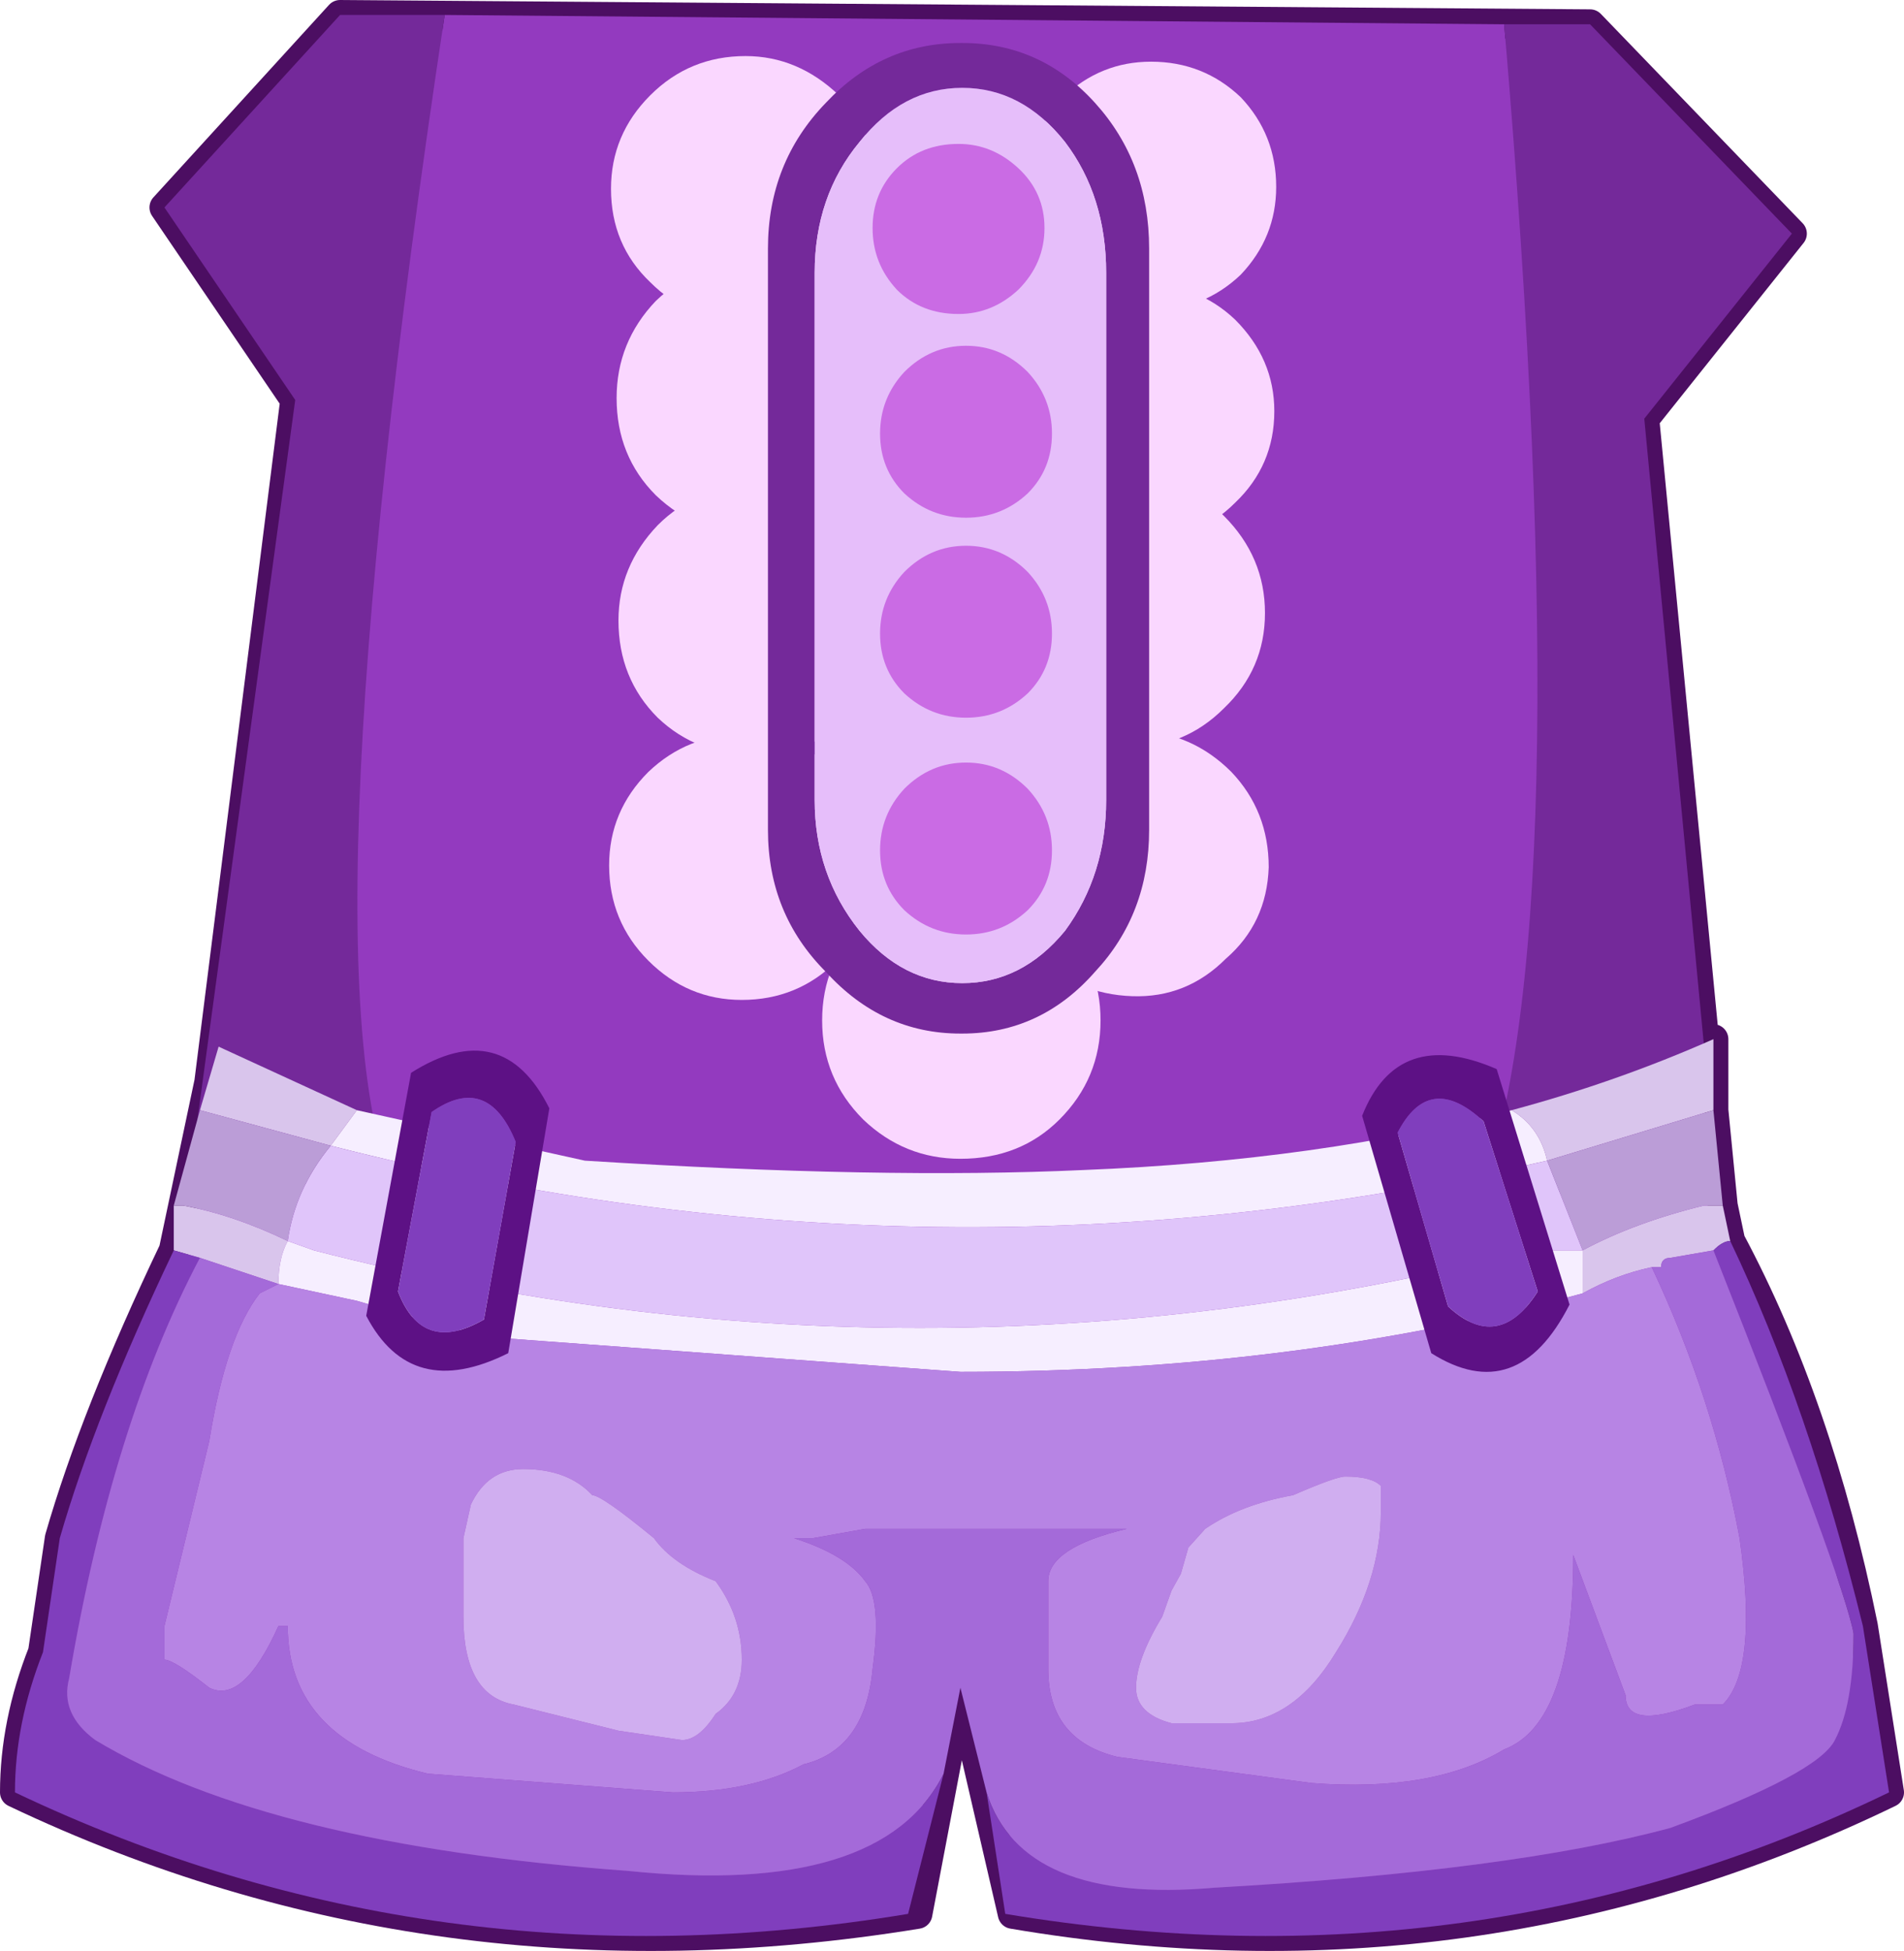 <?xml version="1.0" encoding="UTF-8" standalone="no"?>
<svg xmlns:xlink="http://www.w3.org/1999/xlink" height="52.2px" width="50.95px" xmlns="http://www.w3.org/2000/svg">
  <g transform="matrix(1.0, 0.0, 0.0, 1.0, -6.25, -6.45)">
    <path d="M52.35 38.7 L52.55 39.65 Q54.9 44.05 56.1 49.95 L56.8 54.4 Q45.75 59.75 33.35 57.65 L31.95 51.6 30.8 57.65 Q17.9 59.75 6.65 54.4 6.65 52.55 7.4 50.65 L7.85 47.6 Q8.8 44.3 10.9 39.9 L11.85 35.4 14.15 17.15 10.65 12.0 15.35 6.85 48.8 7.1 54.2 12.7 50.25 17.65 51.85 34.25 52.1 34.25 52.1 36.15 52.35 38.7" fill="#923ebd" fill-rule="evenodd" stroke="none"/>
    <path d="M52.35 38.7 L52.55 39.65 Q54.9 44.05 56.1 49.95 L56.8 54.4 Q45.75 59.75 33.35 57.65 L31.95 51.6 30.8 57.65 Q17.9 59.75 6.65 54.4 6.65 52.55 7.4 50.65 L7.85 47.6 Q8.8 44.3 10.9 39.9 L11.85 35.4 14.15 17.15 10.65 12.0 15.35 6.85 48.8 7.1 54.2 12.7 50.25 17.65 51.85 34.25 52.1 34.25 52.1 36.15 52.35 38.7 Z" fill="none" stroke="#4c0e62" stroke-linecap="round" stroke-linejoin="round" stroke-width="0.8"/>
    <path d="M45.75 38.7 L31.95 39.9 20.95 39.15 19.55 38.95 17.45 38.7 17.0 38.7 Q14.15 33.35 18.15 6.85 L46.5 7.1 Q48.6 31.65 45.75 38.7" fill="#933abf" fill-rule="evenodd" stroke="none"/>
    <path d="M46.5 7.1 L48.8 7.1 54.2 12.7 50.25 17.65 51.85 34.45 51.85 37.5 47.65 38.45 45.75 38.7 Q48.6 31.65 46.5 7.1 M17.0 38.7 L15.1 38.25 11.35 37.75 14.15 17.15 10.65 12.0 15.35 6.85 18.15 6.85 Q14.15 33.35 17.0 38.7" fill="#74299a" fill-rule="evenodd" stroke="none"/>
    <path d="M46.7 36.15 Q49.5 35.4 52.1 34.25 L52.1 36.15 47.65 37.5 Q47.45 36.6 46.7 36.15 M52.35 38.7 L52.55 39.65 Q52.35 39.65 52.1 39.9 L50.95 40.1 Q50.7 40.1 50.7 40.35 L50.45 40.35 Q49.5 40.55 48.6 41.05 L48.6 39.9 Q50.0 39.15 51.85 38.7 L52.35 38.7 M10.9 39.9 L10.9 38.7 11.15 38.7 Q12.5 38.95 13.95 39.65 13.7 40.1 13.7 40.8 L11.6 40.1 10.9 39.9 M11.6 36.15 L12.1 34.45 15.8 36.15 15.1 37.1 11.6 36.15" fill="#d9c5ec" fill-rule="evenodd" stroke="none"/>
    <path d="M46.7 36.15 Q47.45 36.6 47.65 37.5 31.3 41.25 15.1 37.1 L15.8 36.15 21.9 37.5 Q29.85 38.0 35.25 37.75 41.55 37.5 46.7 36.15 M13.95 39.65 L14.65 39.9 Q30.8 44.05 47.2 39.9 L48.6 39.9 48.6 41.05 Q40.85 43.15 31.95 43.15 L19.05 42.2 15.8 41.25 13.7 40.8 Q13.7 40.1 13.95 39.65" fill="#f6eeff" fill-rule="evenodd" stroke="none"/>
    <path d="M40.85 46.45 Q39.45 46.7 38.5 47.35 L38.05 47.85 37.85 48.55 37.6 49.0 37.35 49.7 Q36.65 50.85 36.65 51.6 36.65 52.3 37.6 52.55 L39.2 52.55 Q40.85 52.55 42.0 50.65 43.2 48.75 43.2 46.9 L43.2 46.2 Q42.95 45.95 42.25 45.95 42.0 45.95 40.85 46.45 M48.6 41.05 Q49.5 40.55 50.45 40.35 52.1 43.85 52.8 47.6 53.3 51.1 52.35 52.05 L51.6 52.05 Q49.75 52.75 49.75 51.8 L48.35 48.05 Q48.35 52.55 46.5 53.25 44.6 54.4 41.35 54.15 L36.15 53.45 Q34.3 53.0 34.3 51.1 L34.3 48.75 Q34.3 47.85 36.4 47.35 L29.4 47.35 28.0 47.6 27.5 47.6 Q28.9 48.05 29.4 48.75 29.85 49.25 29.6 51.1 29.4 53.25 27.75 53.65 26.35 54.4 24.25 54.4 L17.7 53.9 Q13.95 53.0 13.95 49.95 L13.7 49.95 Q12.75 52.05 11.85 51.6 10.9 50.85 10.65 50.85 L10.65 49.95 11.85 45.0 Q12.3 42.2 13.2 41.05 L13.7 40.8 15.8 41.25 19.05 42.2 31.95 43.15 Q40.85 43.15 48.6 41.05 M18.65 49.0 L18.65 49.5 18.65 49.7 Q18.65 51.8 20.0 52.05 L22.8 52.75 24.5 53.0 Q24.95 53.0 25.4 52.3 26.1 51.8 26.1 50.85 26.1 49.7 25.4 48.75 24.25 48.3 23.75 47.6 22.35 46.45 22.1 46.45 21.45 45.75 20.25 45.75 19.3 45.75 18.85 46.7 L18.65 47.6 18.65 49.0" fill="#b784e4" fill-rule="evenodd" stroke="none"/>
    <path d="M47.65 37.5 L48.6 39.9 47.2 39.9 Q30.8 44.05 14.65 39.9 L13.95 39.65 Q14.15 38.25 15.1 37.1 31.3 41.25 47.65 37.5" fill="#e0c5fa" fill-rule="evenodd" stroke="none"/>
    <path d="M47.65 37.5 L52.1 36.15 52.35 38.7 51.85 38.7 Q50.0 39.15 48.6 39.9 L47.65 37.5 M10.9 38.7 L11.6 36.15 15.1 37.1 Q14.15 38.25 13.95 39.65 12.5 38.95 11.15 38.7 L10.9 38.7" fill="#bb9dd7" fill-rule="evenodd" stroke="none"/>
    <path d="M40.85 46.45 Q42.0 45.95 42.25 45.95 42.95 45.95 43.2 46.2 L43.2 46.9 Q43.2 48.75 42.0 50.65 40.85 52.55 39.2 52.55 L37.6 52.55 Q36.65 52.3 36.65 51.6 36.65 50.85 37.35 49.7 L37.6 49.0 37.85 48.55 38.05 47.85 38.5 47.35 Q39.45 46.7 40.85 46.45 M18.65 49.0 L18.65 47.6 18.85 46.7 Q19.3 45.75 20.25 45.75 21.45 45.75 22.1 46.45 22.35 46.45 23.75 47.6 24.25 48.3 25.4 48.75 26.1 49.7 26.1 50.85 26.1 51.8 25.4 52.3 24.95 53.0 24.5 53.0 L22.8 52.75 20.0 52.05 Q18.65 51.8 18.65 49.7 L18.65 49.5 18.65 49.0" fill="#d0aef0" fill-rule="evenodd" stroke="none"/>
    <path d="M52.55 39.65 Q54.65 44.05 56.1 49.95 L56.8 54.4 Q45.75 59.75 33.15 57.65 L32.65 54.4 Q33.6 57.4 38.75 56.95 46.7 56.5 50.95 55.35 54.9 53.9 55.35 53.0 55.85 52.05 55.85 50.15 55.6 48.75 52.1 39.9 52.35 39.65 52.55 39.65 M31.5 53.9 L30.55 57.65 Q17.9 59.75 6.65 54.4 6.65 52.55 7.4 50.65 L7.85 47.6 Q8.8 44.3 10.9 39.9 L11.6 40.1 Q9.25 44.55 8.1 51.35 7.85 52.3 8.8 53.0 13.45 55.8 23.05 56.5 29.85 57.2 31.5 53.9" fill="#803ebd" fill-rule="evenodd" stroke="none"/>
    <path d="M32.65 54.4 L31.95 51.6 31.5 53.9 Q29.85 57.2 23.05 56.5 13.45 55.8 8.8 53.0 7.85 52.3 8.1 51.35 9.25 44.55 11.6 40.1 L13.7 40.8 13.2 41.05 Q12.3 42.2 11.85 45.0 L10.65 49.95 10.65 50.85 Q10.9 50.85 11.85 51.6 12.75 52.05 13.7 49.95 L13.95 49.95 Q13.95 53.0 17.7 53.9 L24.25 54.4 Q26.35 54.4 27.75 53.65 29.4 53.25 29.6 51.1 29.85 49.25 29.4 48.75 28.9 48.05 27.5 47.6 L28.0 47.6 29.4 47.35 36.4 47.35 Q34.3 47.85 34.3 48.75 L34.3 51.1 Q34.3 53.0 36.15 53.45 L41.35 54.15 Q44.6 54.4 46.5 53.25 48.35 52.55 48.35 48.05 L49.75 51.8 Q49.75 52.75 51.6 52.05 L52.35 52.05 Q53.3 51.1 52.8 47.6 52.1 43.85 50.45 40.35 L50.7 40.35 Q50.7 40.1 50.95 40.1 L52.1 39.9 Q55.6 48.75 55.85 50.15 55.85 52.05 55.35 53.0 54.9 53.9 50.95 55.35 46.7 56.5 38.75 56.95 33.6 57.4 32.65 54.4" fill="#a46ad9" fill-rule="evenodd" stroke="none"/>
    <path d="M16.05 41.65 L17.25 35.15 Q19.7 33.6 20.95 36.1 L19.85 42.65 Q17.25 43.95 16.05 41.65 M17.8 36.2 L16.9 41.0 Q17.55 42.7 19.2 41.75 L20.05 37.0 Q19.3 35.15 17.8 36.2 M44.55 42.65 L42.7 36.3 Q43.65 33.9 46.3 35.05 L48.25 41.35 Q46.85 44.1 44.55 42.65 M45.95 36.45 Q44.5 35.1 43.65 36.75 L45.0 41.4 Q46.35 42.65 47.4 41.0 L45.95 36.45" fill="#5d1185" fill-rule="evenodd" stroke="none"/>
    <path d="M17.8 36.2 Q19.3 35.15 20.05 37.0 L19.2 41.75 Q17.55 42.7 16.9 41.0 L17.8 36.2 M45.95 36.45 L47.4 41.0 Q46.35 42.65 45.0 41.4 L43.65 36.75 Q44.5 35.1 45.95 36.45" fill="#803ebd" fill-rule="evenodd" stroke="none"/>
    <path d="M33.75 11.45 Q33.75 12.8 34.7 13.8 35.7 14.75 37.05 14.75 38.45 14.75 39.45 13.8 40.4 12.8 40.4 11.45 40.4 10.05 39.45 9.05 38.45 8.1 37.05 8.1 35.7 8.1 34.7 9.05 33.75 10.05 33.75 11.45" fill="#fad7ff" fill-rule="evenodd" stroke="none"/>
    <path d="M40.35 17.45 Q40.35 16.05 39.3 15.0 38.3 14.05 36.85 14.05 35.45 14.05 34.4 15.0 33.4 16.05 33.4 17.45 33.4 18.9 34.4 19.9 35.45 20.9 36.85 20.9 38.3 20.9 39.3 19.9 40.35 18.9 40.35 17.45" fill="#fad7ff" fill-rule="evenodd" stroke="none"/>
    <path d="M40.1 22.85 Q40.1 21.35 39.0 20.25 37.95 19.2 36.45 19.2 34.95 19.2 33.85 20.25 32.8 21.35 32.8 22.85 32.8 24.35 33.85 25.4 34.95 26.45 36.45 26.45 37.95 26.45 39.0 25.4 40.1 24.35 40.1 22.85" fill="#fad7ff" fill-rule="evenodd" stroke="none"/>
    <path d="M40.2 29.65 Q40.2 28.15 39.2 27.1 38.15 26.05 36.7 26.0 35.2 25.95 34.15 27.0 33.05 27.95 33.05 29.45 33.0 30.95 34.0 32.0 35.05 33.05 36.55 33.1 38.0 33.15 39.05 32.1 40.15 31.15 40.2 29.65" fill="#fad7ff" fill-rule="evenodd" stroke="none"/>
    <path d="M35.7 33.75 Q35.7 32.2 34.6 31.1 33.55 30.05 31.95 30.05 30.45 30.05 29.35 31.1 28.25 32.2 28.25 33.75 28.25 35.3 29.35 36.4 30.45 37.45 31.95 37.45 33.55 37.45 34.6 36.4 35.7 35.3 35.7 33.75" fill="#fad7ff" fill-rule="evenodd" stroke="none"/>
    <path d="M29.7 11.5 Q29.7 13.0 28.7 14.0 27.6 15.05 26.2 15.05 24.7 15.05 23.65 14.0 22.6 13.0 22.6 11.5 22.6 10.05 23.65 9.0 24.7 7.95 26.2 7.95 27.6 7.95 28.7 9.0 29.7 10.05 29.7 11.5" fill="#fad7ff" fill-rule="evenodd" stroke="none"/>
    <path d="M22.75 17.1 Q22.75 15.6 23.8 14.5 24.9 13.45 26.45 13.45 27.95 13.45 29.05 14.5 30.1 15.6 30.1 17.1 30.1 18.65 29.05 19.7 27.95 20.75 26.45 20.75 24.9 20.75 23.8 19.7 22.75 18.65 22.75 17.1" fill="#fad7ff" fill-rule="evenodd" stroke="none"/>
    <path d="M26.45 19.45 Q27.9 19.45 28.95 20.5 30.05 21.6 30.05 23.05 30.05 24.6 28.95 25.65 27.9 26.65 26.45 26.65 24.9 26.65 23.85 25.65 22.8 24.6 22.8 23.05 22.8 21.6 23.85 20.5 24.9 19.45 26.45 19.45" fill="#fad7ff" fill-rule="evenodd" stroke="none"/>
    <path d="M22.55 29.6 Q22.55 28.15 23.6 27.1 24.65 26.1 26.1 26.1 27.6 26.1 28.65 27.1 29.7 28.15 29.7 29.6 29.7 31.1 28.65 32.15 27.6 33.2 26.1 33.2 24.65 33.2 23.6 32.15 22.55 31.1 22.55 29.6" fill="#fad7ff" fill-rule="evenodd" stroke="none"/>
    <path d="M31.95 7.6 L32.0 7.6 Q34.1 7.6 35.55 9.2 37.0 10.8 37.0 13.1 L37.0 28.65 Q37.0 30.9 35.55 32.45 34.1 34.1 32.0 34.1 L31.95 34.1 Q29.85 34.1 28.35 32.45 26.8 30.9 26.8 28.65 L26.8 13.1 Q26.8 10.8 28.35 9.2 29.85 7.6 31.95 7.6 M34.75 10.25 Q33.6 8.8 32.0 8.8 30.4 8.8 29.25 10.25 28.05 11.7 28.05 13.75 L28.05 27.85 Q28.05 29.85 29.25 31.35 30.4 32.75 32.0 32.75 33.6 32.75 34.75 31.35 35.85 29.85 35.85 27.85 L35.85 27.65 35.85 13.75 Q35.85 11.7 34.75 10.25" fill="#74299a" fill-rule="evenodd" stroke="none"/>
    <path d="M34.75 10.25 Q35.85 11.7 35.85 13.75 L35.85 27.65 35.85 27.85 Q35.85 29.85 34.75 31.35 33.6 32.75 32.0 32.75 30.4 32.75 29.25 31.35 28.05 29.85 28.05 27.85 L28.05 13.75 Q28.05 11.7 29.25 10.25 30.4 8.8 32.0 8.8 33.6 8.8 34.75 10.25" fill="#e6befa" fill-rule="evenodd" stroke="none"/>
    <path d="M33.75 16.4 Q34.4 17.1 34.4 18.05 34.4 19.0 33.75 19.65 33.05 20.3 32.1 20.3 31.15 20.3 30.45 19.65 29.8 19.0 29.8 18.05 29.8 17.1 30.45 16.4 31.15 15.7 32.1 15.7 33.05 15.7 33.75 16.4" fill="#ca6be4" fill-rule="evenodd" stroke="none"/>
    <path d="M33.75 21.75 Q34.4 22.45 34.4 23.4 34.4 24.35 33.75 25.0 33.05 25.65 32.1 25.65 31.15 25.65 30.45 25.0 29.8 24.35 29.8 23.4 29.8 22.45 30.45 21.75 31.15 21.05 32.1 21.05 33.05 21.05 33.75 21.75" fill="#ca6be4" fill-rule="evenodd" stroke="none"/>
    <path d="M33.5 10.95 Q34.2 11.6 34.2 12.55 34.2 13.5 33.5 14.2 32.8 14.85 31.9 14.85 30.9 14.85 30.25 14.2 29.6 13.5 29.6 12.55 29.6 11.6 30.25 10.95 30.9 10.3 31.9 10.3 32.8 10.3 33.5 10.95" fill="#ca6be4" fill-rule="evenodd" stroke="none"/>
    <path d="M33.75 27.55 Q34.4 28.25 34.4 29.2 34.4 30.15 33.75 30.8 33.05 31.45 32.1 31.45 31.15 31.45 30.45 30.8 29.8 30.15 29.8 29.2 29.8 28.25 30.45 27.55 31.15 26.85 32.1 26.85 33.05 26.85 33.75 27.55" fill="#ca6be4" fill-rule="evenodd" stroke="none"/>
  </g>
</svg>
